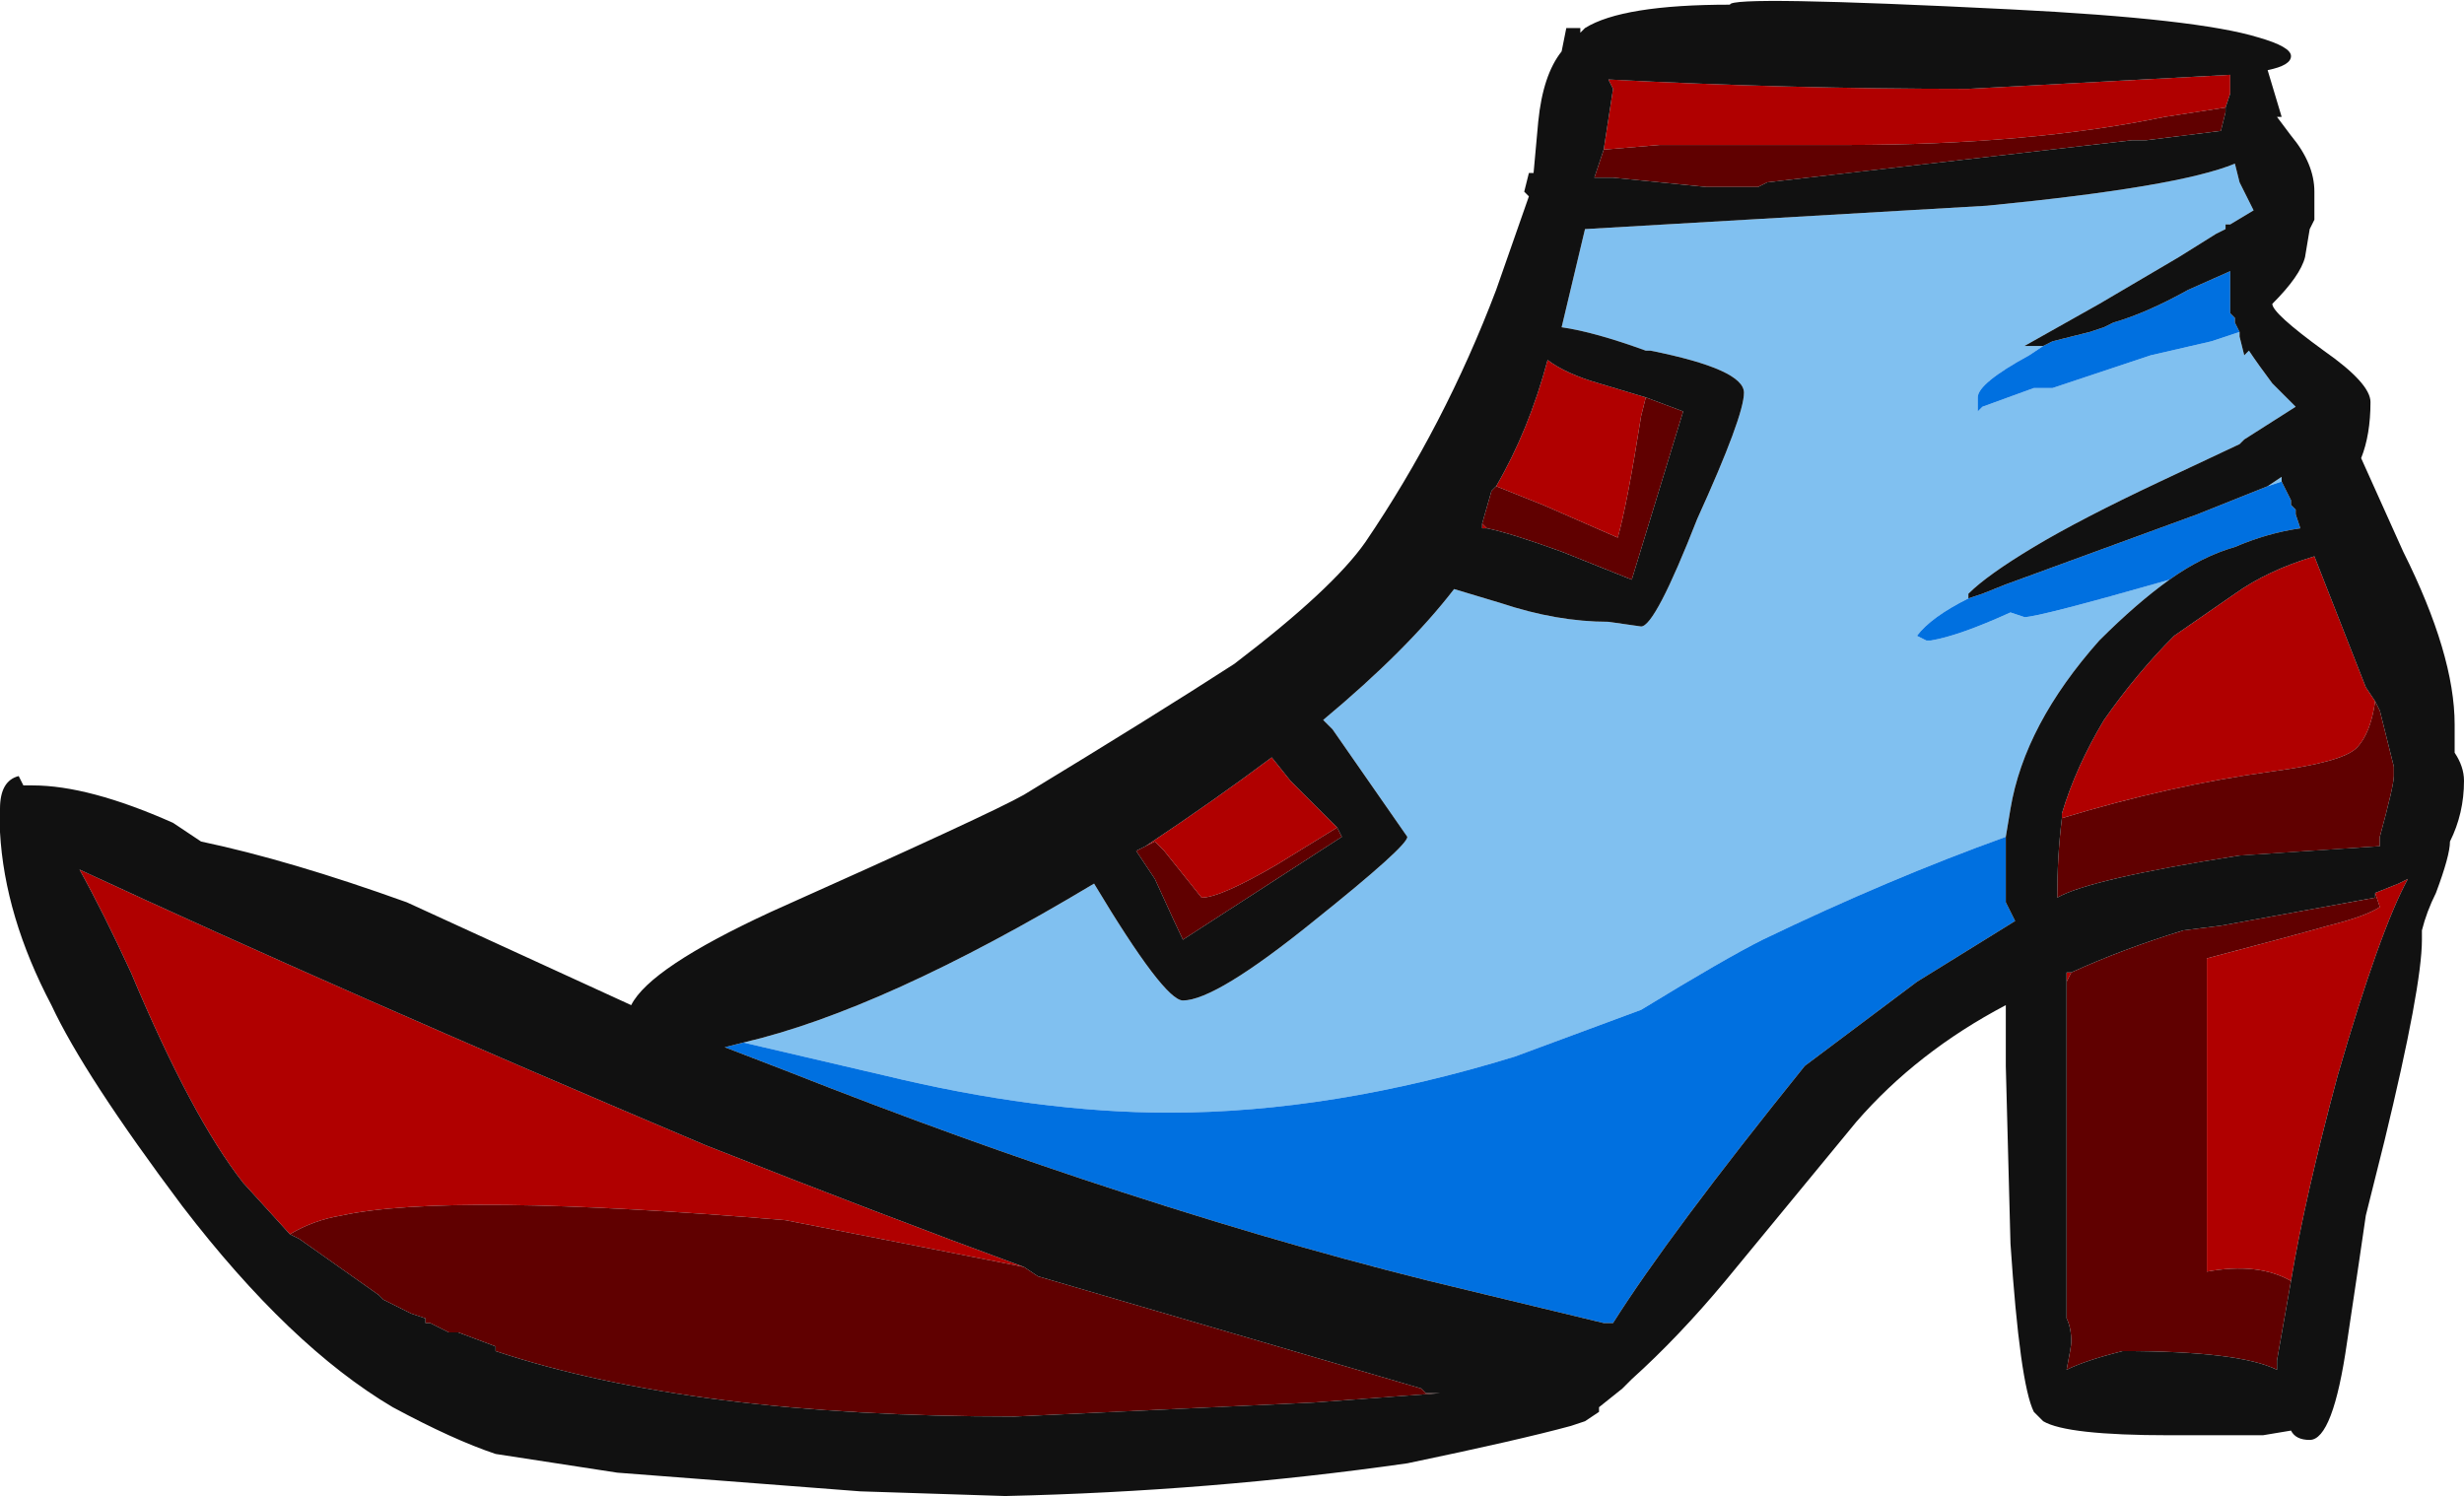 <?xml version="1.0" encoding="UTF-8" standalone="no"?>
<svg xmlns:ffdec="https://www.free-decompiler.com/flash" xmlns:xlink="http://www.w3.org/1999/xlink" ffdec:objectType="frame" height="112.0px" width="184.45px" xmlns="http://www.w3.org/2000/svg">
  <g transform="matrix(1.0, 0.0, 0.0, 1.0, 159.6, 77.35)">
    <use ffdec:characterId="2064" height="16.0" transform="matrix(7.0, 0.0, 0.0, 7.0, -159.6, -77.35)" width="26.35" xlink:href="#shape0"/>
  </g>
  <defs>
    <g id="shape0" transform="matrix(1.0, 0.0, 0.0, 1.0, 22.8, 11.05)">
      <path d="M-14.85 0.1 Q-13.35 -0.25 -11.1 -1.6 -10.35 -0.35 -10.15 -0.35 -9.8 -0.35 -8.75 -1.2 -7.75 -2.0 -7.75 -2.1 L-8.55 -3.25 -8.65 -3.35 Q-7.75 -4.1 -7.25 -4.75 L-6.75 -4.6 Q-6.15 -4.4 -5.6 -4.4 L-5.25 -4.35 Q-5.1 -4.35 -4.65 -5.5 -4.15 -6.6 -4.15 -6.85 -4.15 -7.1 -5.15 -7.3 L-5.2 -7.3 Q-5.75 -7.5 -6.1 -7.55 L-5.85 -8.6 -1.55 -8.85 Q0.5 -9.05 1.1 -9.3 L1.15 -9.1 1.3 -8.8 1.05 -8.65 1.0 -8.65 1.0 -8.6 0.9 -8.55 0.5 -8.3 -0.35 -7.8 -1.15 -7.35 -0.95 -7.35 -1.1 -7.25 Q-1.65 -6.95 -1.65 -6.8 L-1.65 -6.65 -1.6 -6.7 -1.05 -6.9 -0.85 -6.9 0.2 -7.25 0.85 -7.4 1.15 -7.5 1.15 -7.45 1.2 -7.25 1.25 -7.3 Q1.35 -7.15 1.5 -6.95 L1.75 -6.7 1.2 -6.35 1.15 -6.3 0.3 -5.9 Q-0.55 -5.5 -1.05 -5.2 -1.55 -4.9 -1.75 -4.7 L-1.75 -4.65 Q-2.15 -4.45 -2.3 -4.25 L-2.2 -4.2 -2.15 -4.2 Q-1.85 -4.25 -1.3 -4.5 L-1.15 -4.45 Q-1.0 -4.45 0.4 -4.85 0.05 -4.6 -0.35 -4.2 -1.15 -3.3 -1.3 -2.4 L-1.35 -2.1 Q-2.6 -1.65 -3.95 -1.0 -4.35 -0.8 -5.25 -0.25 L-6.6 0.25 Q-8.55 0.85 -10.3 0.85 -11.7 0.85 -13.35 0.45 L-14.85 0.1 M1.05 -7.7 L1.1 -7.65 1.05 -7.7 1.05 -7.7 M1.45 -5.85 L1.6 -5.95 1.6 -5.9 1.45 -5.85" fill="#80c0f0" fill-rule="evenodd" stroke="none"/>
      <path d="M-14.85 0.1 L-13.35 0.45 Q-11.7 0.85 -10.3 0.85 -8.55 0.85 -6.6 0.25 L-5.25 -0.25 Q-4.35 -0.8 -3.95 -1.0 -2.6 -1.65 -1.35 -2.1 L-1.35 -1.4 -1.25 -1.2 -2.3 -0.55 -3.5 0.35 Q-4.95 2.15 -5.55 3.1 L-5.65 3.1 -7.1 2.75 Q-8.8 2.35 -10.8 1.7 -12.5 1.15 -14.4 0.4 L-15.05 0.15 -14.85 0.1 M0.4 -4.85 Q-1.0 -4.45 -1.15 -4.45 L-1.3 -4.5 Q-1.85 -4.25 -2.15 -4.2 L-2.2 -4.2 -2.3 -4.25 Q-2.15 -4.45 -1.75 -4.65 L-1.6 -4.7 -1.35 -4.8 0.7 -5.55 1.45 -5.85 1.6 -5.9 1.7 -5.7 1.7 -5.65 1.75 -5.6 1.75 -5.55 1.8 -5.4 Q1.45 -5.35 1.1 -5.2 0.75 -5.1 0.4 -4.85 M1.15 -7.5 L0.85 -7.4 0.2 -7.25 -0.85 -6.9 -1.05 -6.9 -1.6 -6.7 -1.65 -6.65 -1.65 -6.8 Q-1.65 -6.95 -1.1 -7.25 L-0.95 -7.35 -0.85 -7.4 -0.45 -7.5 -0.3 -7.55 -0.2 -7.6 Q0.15 -7.7 0.6 -7.95 L1.05 -8.15 1.05 -7.9 Q1.05 -7.8 1.05 -7.7 L1.05 -7.7 1.1 -7.65 1.1 -7.6 1.15 -7.5" fill="#0070e0" fill-rule="evenodd" stroke="none"/>
      <path d="M1.0 -9.9 L0.35 -9.8 Q-1.1 -9.5 -3.05 -9.5 L-5.05 -9.5 -5.65 -9.45 -5.55 -10.1 -5.6 -10.2 Q-3.7 -10.1 -1.75 -10.1 L1.05 -10.25 1.05 -10.05 1.0 -9.9 M-4.55 -9.05 L-4.05 -9.05 -4.55 -9.05 M-0.75 -2.3 L-0.75 -2.35 Q-0.6 -2.85 -0.3 -3.35 0.05 -3.85 0.45 -4.25 L1.1 -4.7 Q1.45 -4.95 1.95 -5.1 L2.5 -3.7 2.6 -3.55 Q2.55 -3.2 2.4 -3.05 2.25 -2.9 1.5 -2.8 0.4 -2.65 -0.75 -2.3 M-0.65 -0.65 L-0.7 -0.55 -0.7 -0.65 -0.65 -0.65 M1.7 2.65 Q1.35 2.45 0.8 2.55 L0.8 -0.8 Q1.75 -1.05 2.1 -1.15 2.5 -1.25 2.65 -1.35 L2.6 -1.5 2.85 -1.6 2.95 -1.65 Q2.65 -1.1 2.2 0.45 1.85 1.75 1.7 2.65 M-19.7 2.15 L-20.2 1.6 Q-20.75 0.9 -21.4 -0.65 -21.7 -1.3 -21.95 -1.75 -19.15 -0.45 -15.25 1.2 -13.35 1.95 -11.85 2.5 L-14.4 2.0 Q-18.0 1.7 -19.15 1.95 -19.45 2.0 -19.7 2.15 M-6.9 -5.4 L-6.95 -5.4 -6.95 -5.45 -6.9 -5.4 M-6.8 -5.85 Q-6.45 -6.45 -6.25 -7.2 -6.05 -7.05 -5.7 -6.95 L-5.2 -6.8 -5.25 -6.6 Q-5.4 -5.65 -5.5 -5.3 L-6.3 -5.65 -6.8 -5.85 M-10.55 -2.0 Q-9.8 -2.5 -9.2 -2.95 L-9.0 -2.7 -8.5 -2.2 -9.15 -1.8 Q-9.75 -1.45 -9.95 -1.45 L-10.35 -1.95 -10.45 -2.05 -10.55 -2.0" fill="#b00000" fill-rule="evenodd" stroke="none"/>
      <path d="M1.0 -9.9 L1.0 -9.85 0.95 -9.65 0.15 -9.55 0.0 -9.55 -3.9 -9.1 -4.0 -9.05 -4.05 -9.05 -4.55 -9.05 -5.55 -9.15 -5.75 -9.15 -5.65 -9.45 -5.05 -9.5 -3.05 -9.5 Q-1.1 -9.5 0.35 -9.8 L1.0 -9.9 M-0.75 -2.3 Q0.4 -2.65 1.5 -2.8 2.25 -2.9 2.4 -3.05 2.55 -3.2 2.6 -3.55 L2.65 -3.45 2.8 -2.85 2.8 -2.75 Q2.8 -2.65 2.65 -2.1 L2.65 -2.0 1.15 -1.9 Q-0.45 -1.65 -0.8 -1.45 -0.8 -1.9 -0.75 -2.3 M-0.65 -0.65 Q-0.1 -0.9 0.55 -1.1 L0.95 -1.15 2.6 -1.45 2.6 -1.5 2.65 -1.35 Q2.5 -1.25 2.1 -1.15 1.75 -1.05 0.8 -0.8 L0.8 2.55 Q1.35 2.45 1.7 2.65 L1.55 3.5 1.55 3.6 Q1.15 3.4 -0.1 3.4 -0.5 3.5 -0.7 3.6 -0.65 3.35 -0.65 3.3 -0.65 3.15 -0.7 3.05 L-0.7 -0.55 -0.65 -0.65 M-19.7 2.15 Q-19.45 2.0 -19.15 1.95 -18.0 1.7 -14.4 2.0 L-11.85 2.5 -11.7 2.6 -7.6 3.8 -7.55 3.85 -7.4 3.85 -8.75 3.95 -11.95 4.1 Q-15.4 4.1 -17.5 3.4 L-17.5 3.35 -17.9 3.2 -18.0 3.2 -18.2 3.1 -18.25 3.1 -18.25 3.05 -18.4 3.0 -18.7 2.85 -18.75 2.8 -19.6 2.2 -19.7 2.15 M-6.9 -5.4 L-6.95 -5.45 -6.85 -5.8 -6.8 -5.85 -6.3 -5.65 -5.5 -5.3 Q-5.4 -5.65 -5.25 -6.6 L-5.2 -6.8 -4.8 -6.65 -5.35 -4.85 -6.1 -5.15 Q-6.65 -5.35 -6.9 -5.4 M-10.55 -2.0 L-10.45 -2.05 -10.35 -1.95 -9.95 -1.45 Q-9.75 -1.45 -9.15 -1.8 L-8.5 -2.2 -8.45 -2.1 -10.15 -1.0 Q-10.2 -1.1 -10.45 -1.65 L-10.65 -1.95 -10.55 -2.0" fill="#600000" fill-rule="evenodd" stroke="none"/>
      <path d="M1.6 -9.8 L1.55 -9.8 1.7 -9.6 Q1.95 -9.3 1.95 -9.0 L1.95 -8.7 1.9 -8.6 1.85 -8.3 Q1.8 -8.1 1.5 -7.8 1.5 -7.7 2.05 -7.3 2.55 -6.95 2.55 -6.75 2.55 -6.4 2.45 -6.15 L2.9 -5.15 Q3.45 -4.05 3.45 -3.3 L3.45 -3.0 Q3.55 -2.85 3.55 -2.7 3.55 -2.35 3.4 -2.05 3.4 -1.9 3.25 -1.5 3.15 -1.3 3.1 -1.1 L3.1 -1.0 Q3.1 -0.5 2.7 1.15 L2.5 1.95 Q2.45 2.3 2.3 3.3 2.15 4.35 1.9 4.35 1.75 4.35 1.7 4.25 L1.4 4.3 0.4 4.3 Q-0.7 4.3 -0.95 4.15 L-1.05 4.05 Q-1.2 3.75 -1.3 2.25 L-1.35 0.35 -1.35 -0.3 Q-2.3 0.2 -2.95 0.95 L-4.35 2.65 Q-4.85 3.25 -5.35 3.7 L-5.45 3.8 -5.7 4.0 -5.7 4.05 -5.85 4.15 -6.0 4.2 Q-6.55 4.35 -7.75 4.6 -9.85 4.9 -12.05 4.95 L-13.6 4.9 -16.2 4.7 -17.5 4.5 Q-17.95 4.35 -18.6 4.0 -19.7 3.35 -20.85 1.85 -21.9 0.45 -22.25 -0.3 -22.75 -1.25 -22.8 -2.15 L-22.8 -2.4 Q-22.8 -2.7 -22.6 -2.75 L-22.55 -2.65 -22.45 -2.65 Q-21.85 -2.65 -20.95 -2.25 L-20.65 -2.05 Q-19.7 -1.85 -18.45 -1.4 L-16.05 -0.3 Q-15.85 -0.7 -14.55 -1.3 -12.2 -2.35 -11.85 -2.55 -10.45 -3.4 -9.6 -3.95 -8.55 -4.75 -8.2 -5.25 -7.35 -6.5 -6.8 -7.95 L-6.45 -8.95 -6.5 -9.0 -6.45 -9.2 -6.4 -9.2 -6.35 -9.75 Q-6.3 -10.25 -6.1 -10.5 L-6.05 -10.75 -5.9 -10.75 -5.9 -10.7 -5.85 -10.75 Q-5.45 -11.0 -4.3 -11.0 -4.3 -11.1 -1.3 -10.95 0.7 -10.85 1.35 -10.65 1.7 -10.55 1.7 -10.45 1.7 -10.35 1.45 -10.3 L1.6 -9.8 M-4.05 -9.05 L-4.0 -9.05 -3.9 -9.1 0.0 -9.55 0.15 -9.55 0.95 -9.65 1.0 -9.85 1.0 -9.9 1.05 -10.05 1.05 -10.25 -1.75 -10.1 Q-3.7 -10.1 -5.6 -10.2 L-5.55 -10.1 -5.65 -9.45 -5.75 -9.15 -5.55 -9.15 -4.55 -9.05 -4.05 -9.05 M-0.95 -7.35 L-1.15 -7.35 -0.35 -7.8 0.5 -8.3 0.9 -8.55 1.0 -8.6 1.0 -8.65 1.05 -8.65 1.3 -8.8 1.15 -9.1 1.1 -9.3 Q0.5 -9.05 -1.55 -8.85 L-5.85 -8.6 -6.1 -7.55 Q-5.75 -7.5 -5.2 -7.3 L-5.15 -7.3 Q-4.15 -7.1 -4.15 -6.85 -4.15 -6.6 -4.65 -5.5 -5.1 -4.35 -5.25 -4.35 L-5.6 -4.4 Q-6.15 -4.4 -6.75 -4.6 L-7.25 -4.75 Q-7.75 -4.1 -8.65 -3.35 L-8.55 -3.25 -7.75 -2.1 Q-7.75 -2.0 -8.75 -1.2 -9.8 -0.35 -10.15 -0.35 -10.35 -0.35 -11.1 -1.6 -13.35 -0.25 -14.85 0.1 L-15.05 0.15 -14.4 0.4 Q-12.5 1.15 -10.8 1.7 -8.8 2.35 -7.1 2.75 L-5.65 3.1 -5.55 3.1 Q-4.95 2.15 -3.5 0.35 L-2.3 -0.55 -1.25 -1.2 -1.35 -1.4 -1.35 -2.1 -1.3 -2.4 Q-1.15 -3.3 -0.35 -4.2 0.05 -4.6 0.4 -4.85 0.75 -5.1 1.1 -5.2 1.45 -5.35 1.8 -5.4 L1.75 -5.55 1.75 -5.6 1.7 -5.65 1.7 -5.7 1.6 -5.9 1.6 -5.95 1.45 -5.85 0.7 -5.55 -1.35 -4.8 -1.6 -4.7 -1.75 -4.65 -1.75 -4.7 Q-1.55 -4.9 -1.05 -5.2 -0.55 -5.5 0.3 -5.9 L1.15 -6.3 1.2 -6.35 1.75 -6.7 1.5 -6.95 Q1.35 -7.15 1.25 -7.3 L1.2 -7.25 1.15 -7.45 1.15 -7.5 1.1 -7.6 1.1 -7.65 1.05 -7.7 Q1.05 -7.8 1.05 -7.9 L1.05 -8.15 0.6 -7.95 Q0.15 -7.7 -0.2 -7.6 L-0.3 -7.55 -0.45 -7.5 -0.85 -7.4 -0.95 -7.35 M2.6 -3.55 L2.5 -3.7 1.95 -5.1 Q1.45 -4.95 1.1 -4.7 L0.45 -4.25 Q0.05 -3.85 -0.3 -3.35 -0.6 -2.85 -0.75 -2.35 L-0.75 -2.3 Q-0.8 -1.9 -0.8 -1.45 -0.45 -1.65 1.15 -1.9 L2.65 -2.0 2.65 -2.1 Q2.8 -2.65 2.8 -2.75 L2.8 -2.85 2.65 -3.45 2.6 -3.55 M2.6 -1.5 L2.6 -1.45 0.95 -1.15 0.55 -1.1 Q-0.1 -0.9 -0.65 -0.65 L-0.7 -0.65 -0.7 -0.55 -0.7 3.05 Q-0.65 3.15 -0.65 3.3 -0.65 3.35 -0.7 3.6 -0.5 3.5 -0.1 3.4 1.15 3.4 1.55 3.6 L1.55 3.5 1.7 2.65 Q1.85 1.75 2.2 0.45 2.65 -1.1 2.95 -1.65 L2.85 -1.6 2.6 -1.5 M-11.85 2.5 Q-13.35 1.95 -15.25 1.2 -19.15 -0.45 -21.95 -1.75 -21.7 -1.3 -21.4 -0.65 -20.75 0.9 -20.2 1.6 L-19.7 2.15 -19.6 2.2 -18.75 2.8 -18.7 2.85 -18.4 3.0 -18.25 3.05 -18.25 3.1 -18.2 3.1 -18.0 3.2 -17.9 3.2 -17.5 3.35 -17.5 3.4 Q-15.4 4.1 -11.95 4.1 L-8.75 3.95 -7.4 3.85 -7.55 3.85 -7.6 3.8 -11.7 2.6 -11.85 2.5 M-6.95 -5.45 L-6.95 -5.4 -6.9 -5.4 Q-6.65 -5.35 -6.1 -5.15 L-5.35 -4.85 -4.8 -6.65 -5.2 -6.8 -5.7 -6.95 Q-6.05 -7.05 -6.25 -7.2 -6.45 -6.45 -6.8 -5.85 L-6.85 -5.8 -6.95 -5.45 M-8.5 -2.2 L-9.0 -2.7 -9.2 -2.95 Q-9.8 -2.5 -10.55 -2.0 L-10.65 -1.95 -10.45 -1.65 Q-10.2 -1.1 -10.15 -1.0 L-8.45 -2.1 -8.5 -2.2" fill="#111111" fill-rule="evenodd" stroke="none"/>
    </g>
  </defs>
</svg>

